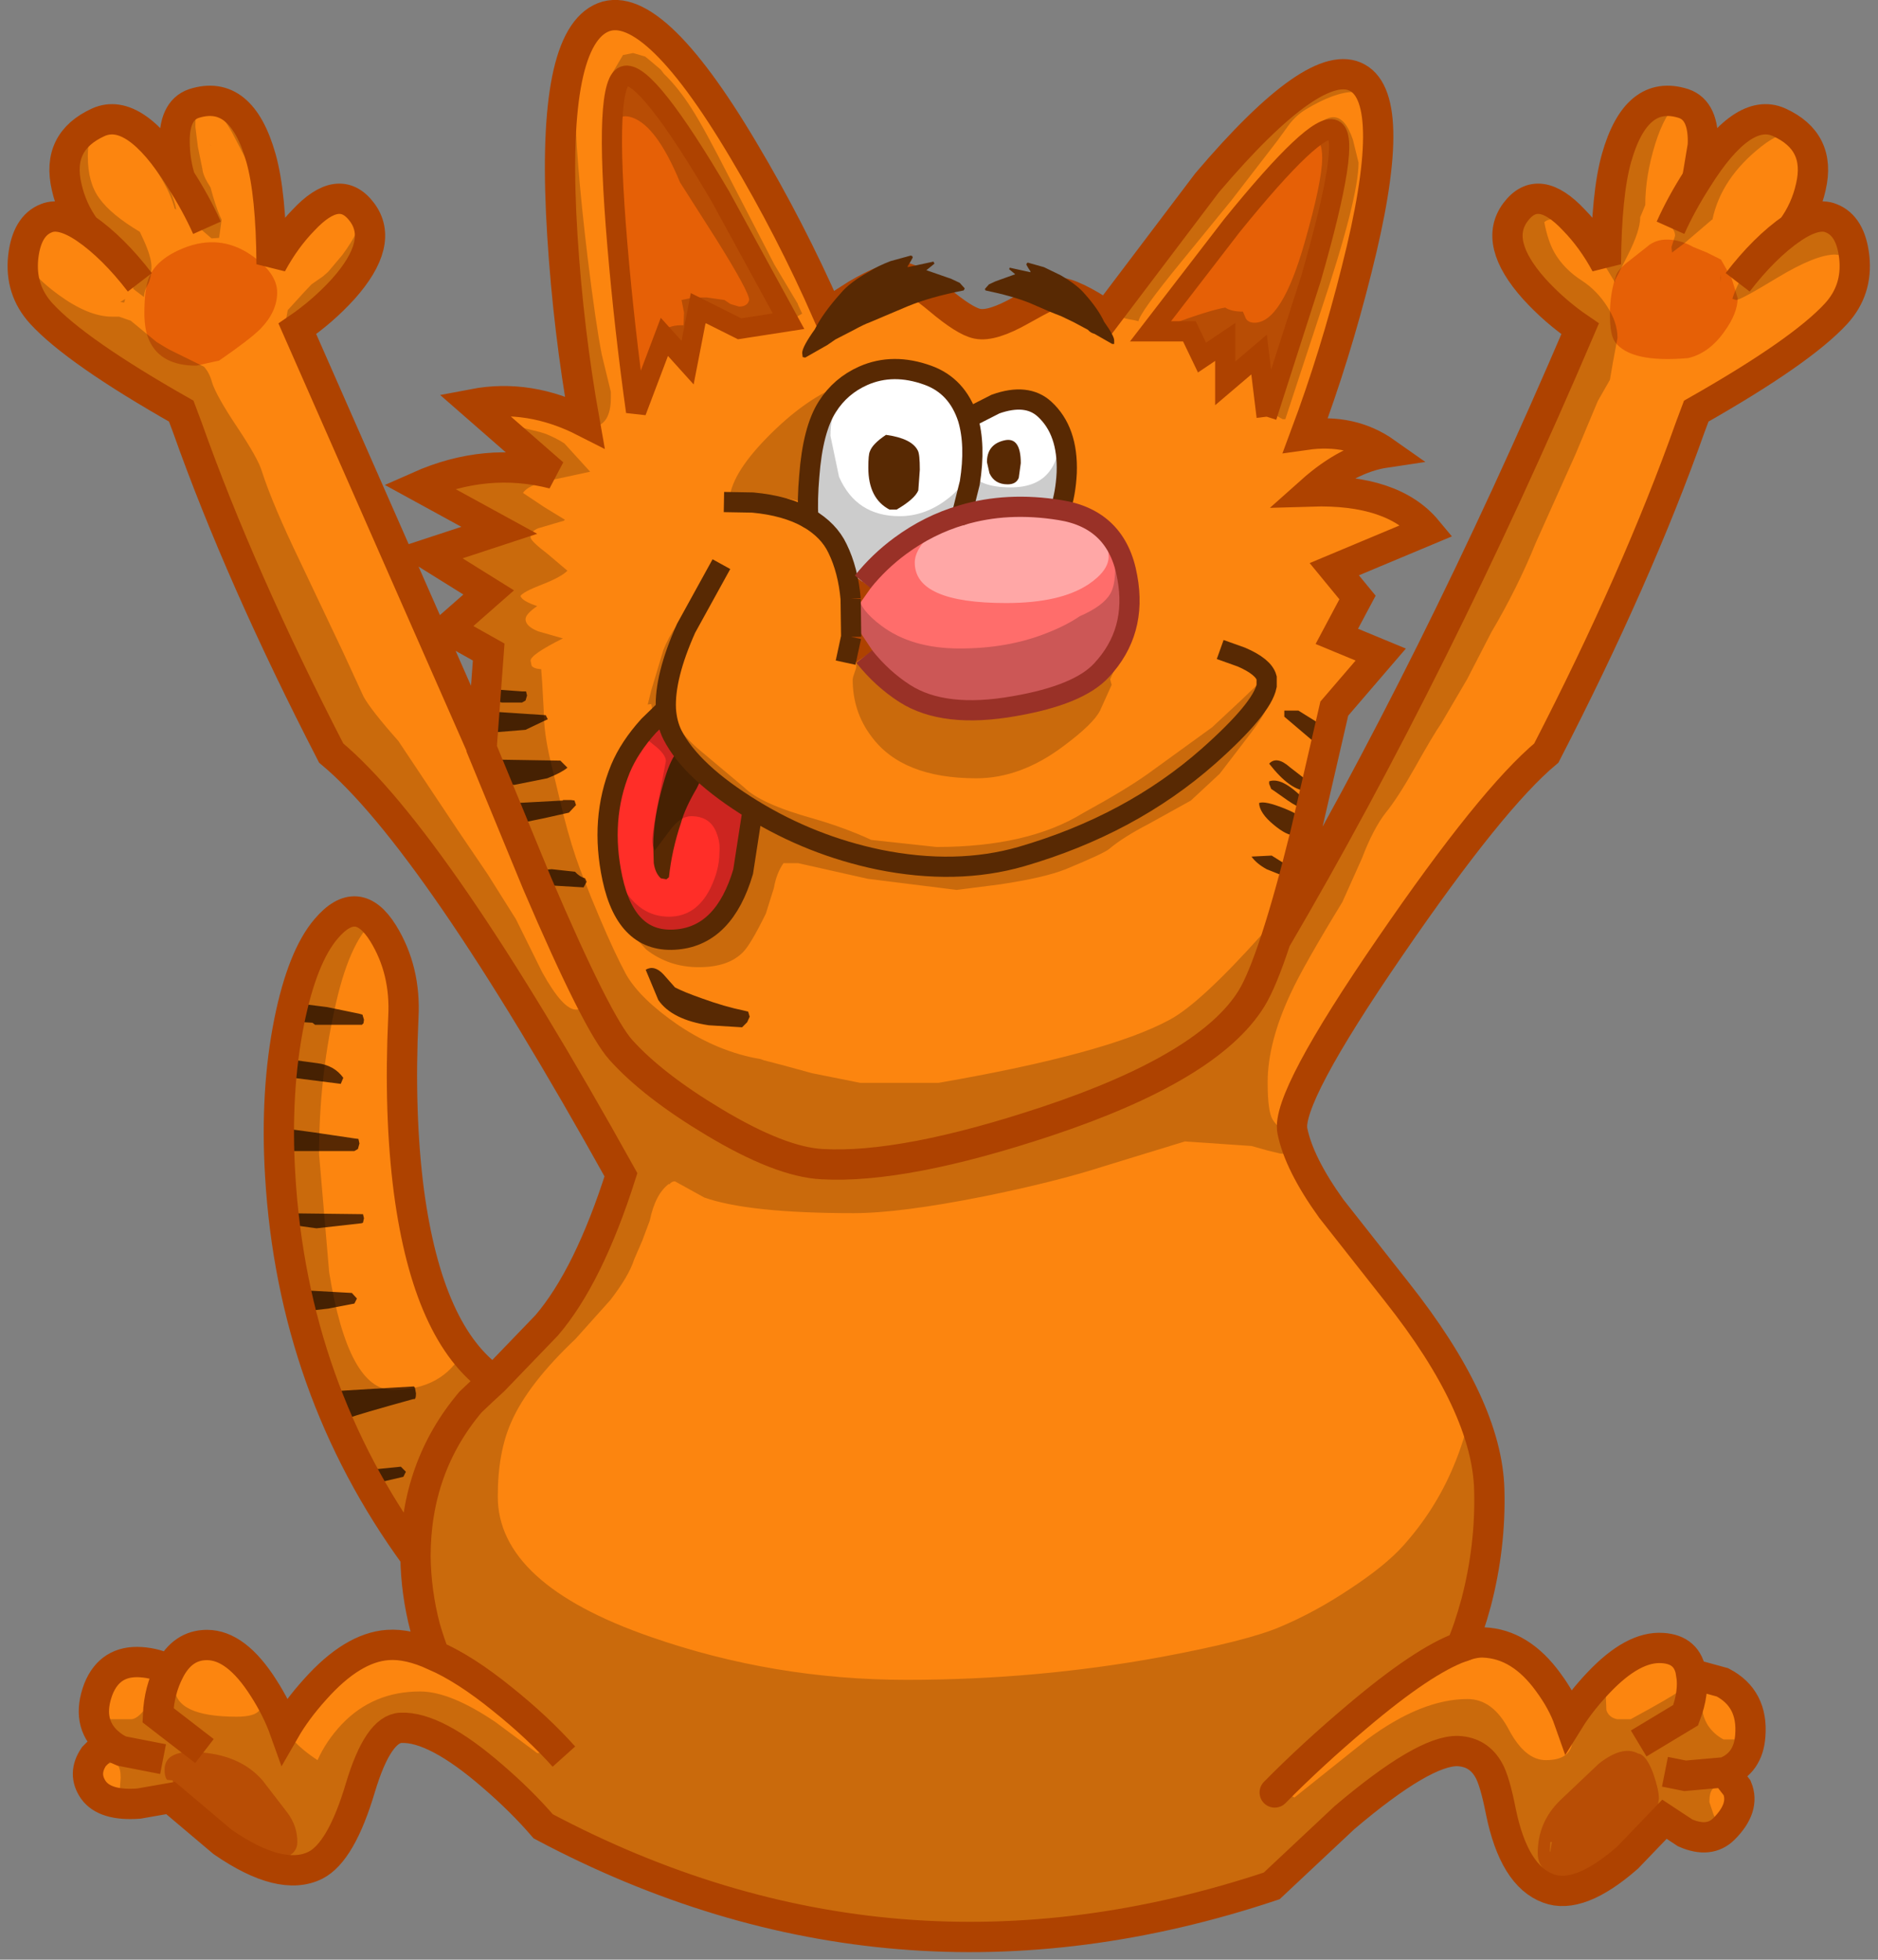 <?xml version="1.0" encoding="utf-8"?>
<svg version="1.1" id="Layer_1"
xmlns="http://www.w3.org/2000/svg"
xmlns:xlink="http://www.w3.org/1999/xlink"
xmlns:author="http://www.sothink.com"
width="186px" height="194px"
xml:space="preserve">
<rect width="100%" height="100%" fill="#808080" stroke="none"/>
<g id="333" transform="matrix(1, 0, 0, 1, 8.7, -4.55)">
<path style="fill:#FC850F;fill-opacity:1" d="M168.8,27.15Q171.2 25.55 172.65 26.15Q174.6 26.9 174.95 30Q175.3 33.25 173.15 35.6Q169.7 39.35 159.3 45.25L158.7 46.85Q153.45 61.65 144.45 79.1Q139.05 83.6 129 98.25Q118.65 113.3 119.3 116.5Q119.95 119.75 123.15 124.2L129.65 132.45Q138.6 143.75 138.8 152.05Q138.95 157.65 137.5 163.2Q136.75 165.95 136 167.6Q137.3 167.1 138.25 167.15Q141.9 167.3 144.65 171.1Q146.05 173 146.7 174.85Q147.85 173 149.6 171.15Q153.05 167.5 155.95 167.7Q158.45 167.85 158.8 170.25L161.9 171.1Q164.95 172.7 164.65 176.4Q164.45 179.1 162.15 180L163.35 181.55Q164.15 183.5 162.05 185.6Q160.6 187.05 158.2 186L156.15 184.65L152.5 188.45Q147.7 192.65 144.65 191.5Q141.25 190.25 139.95 183.9Q139.35 180.85 138.75 179.8Q137.75 178 135.7 177.9Q132.35 177.8 124.45 184.5L117.25 191.25Q79.75 203.75 45.1 185.35Q42.95 182.85 40.1 180.4Q34.4 175.45 31 175.6Q28.75 175.7 27 181.5Q25.1 187.9 22.55 189.2Q19.15 190.9 13.35 186.9L8.2 182.55L5.05 183.1Q1.7 183.35 0.55 181.75Q-0.55 180.15 0.6 178.45L2 177.05Q-0.2 175.05 1.05 171.75Q2.2 168.9 5.25 169.1Q6.8 169.2 8.1 169.9Q9.4 167.4 11.8 167.4Q14.7 167.4 17.4 171.65Q18.75 173.75 19.5 175.85Q20.65 173.85 22.5 171.8Q26.2 167.65 29.7 167.4Q31.75 167.25 34.35 168.45Q33.9 167.35 33.4 165.65Q32.5 162.2 32.45 158.65Q20.3 142 19.05 120.9Q18.55 112.6 19.95 105.65Q21.25 99.25 23.6 96.5Q26.7 92.85 29.25 96.95Q31.5 100.6 31.25 105.25Q30.8 114.8 31.8 122.5Q33.7 136.7 40.2 141.2L45.45 135.75Q49.6 130.9 52.8 120.85Q34.3 87.6 24.1 79.1Q15.1 61.65 9.85 46.85L9.25 45.25Q-1.15 39.35 -4.6 35.6Q-6.75 33.25 -6.4 30Q-6.05 26.9 -4.1 26.15Q-2.65 25.55 -0.25 27.15Q-1.6 25.3 -2.1 23.05Q-3.15 18.55 1.05 16.65Q4.65 15.05 9.15 22.25Q8.65 20.65 8.6 18.95Q8.45 15.5 10.5 14.8Q15.2 13.3 17.15 20.2Q18.15 23.75 18.2 30.7Q19.55 28.2 21.35 26.35Q24.9 22.55 27.15 25.55Q29.4 28.55 25.3 33.15Q23.25 35.4 20.75 37.1L39 78.55L39.7 69.1L35.6 66.8L39.7 63.2L33.6 59.4L40.75 57.05L32.8 52.7Q39.45 49.75 46.1 51.45L38.2 44.55Q43.7 43.5 49.2 46.3Q47.6 37.35 47 27.9Q45.8 8.95 50.75 6.4Q55.7 3.85 64.95 19.45Q69.6 27.25 73.25 35.55L76.15 33.7Q79.3 31.85 80.7 32Q81.85 32.15 84.3 34.2Q86.85 36.35 88.1 36.6Q89.55 36.9 92.45 35.25Q95.55 33.5 96.05 33.5Q97.55 33.55 100.9 35.8L110.85 22.65Q121.65 9.95 125.75 12.25Q129.9 14.55 125.65 31.3Q123.55 39.7 120.6 47.6Q125.15 46.95 128.55 49.35Q124.85 49.9 121.15 53.2Q129.25 52.95 132.65 57.05L123.45 60.9L125.75 63.7L123.7 67.55L128.05 69.35L123.45 74.7L120.6 87.05Q119 93.5 117.65 97.6Q133.45 70.65 147.8 37.1Q145.3 35.4 143.25 33.15Q139.15 28.55 141.4 25.55Q143.65 22.55 147.2 26.35Q149 28.2 150.35 30.7Q150.4 23.75 151.4 20.2Q153.35 13.3 158.05 14.8Q160.1 15.5 159.95 18.95L159.4 22.25Q163.9 15.05 167.5 16.65Q171.7 18.55 170.65 23.05Q170.15 25.3 168.8 27.15M75.6,67.6L76.9 69.55Q78.65 71.75 80.9 73.2Q84.8 75.7 91.8 74.45Q98.15 73.35 100.4 70.9Q103.95 67.1 102.95 61.7Q101.95 55.95 96.3 55.05Q96.85 53.4 96.95 51.35Q97.1 47.2 94.75 45.05Q93 43.45 89.9 44.55L87.15 45.95Q86.1 42.75 83.2 41.7Q79.75 40.45 76.8 41.75Q74.55 42.75 73.25 44.8Q71.8 47.05 71.45 51.7Q71.25 54 71.35 55.85Q73.4 57.05 74.25 58.85Q75.3 61 75.55 63.85L75.6 67.6M121.15,32.1Q125.15 18.2 123.4 17.4Q121.65 16.6 113.3 26.9L105.25 37.35L109.1 37.35L110.35 39.95L112.65 38.4L112.65 42.5L116 39.65L116.75 45.8L121.15 32.1M54.3,45.3L57.1 37.9L59.4 40.45L60.45 35.05L64.55 37.1L69.4 36.35L62.65 24Q55.45 11.75 53.25 12.05Q51.05 12.35 52.45 28.85Q53.15 37.1 54.3 45.3M57.25,74.75L55.55 76.4Q53.65 78.5 52.75 80.65Q50.7 85.65 51.95 91.5Q53.35 98.05 58.4 97.55Q63.05 97.1 64.9 90.85L65.85 84.7Q59.8 81 57.9 77.3Q57.35 76.2 57.25 74.75" />
<path style="fill:#FFFFFF;fill-opacity:1" d="M86.55,55.55Q83.3 56.5 80.45 58.6Q78.35 60.15 76.75 62.15L75.55 63.85Q75.3 61 74.25 58.85Q73.4 57.05 71.35 55.85Q71.25 54 71.45 51.7Q71.8 47.05 73.25 44.8Q74.55 42.75 76.8 41.75Q79.75 40.45 83.2 41.7Q86.1 42.75 87.15 45.95L89.9 44.55Q93 43.45 94.75 45.05Q97.1 47.2 96.95 51.35Q96.85 53.4 96.3 55.05Q91.05 54.2 86.55 55.55" />
<path style="fill:#E66006;fill-opacity:1" d="M116.75,45.8L116 39.65L112.65 42.5L112.65 38.4L110.35 39.95L109.1 37.35L105.25 37.35L113.3 26.9Q121.65 16.6 123.4 17.4Q125.15 18.2 121.15 32.1L116.75 45.8M52.45,28.85Q51.05 12.35 53.25 12.05Q55.45 11.75 62.65 24L69.4 36.35L64.55 37.1L60.45 35.05L59.4 40.45L57.1 37.9L54.3 45.3Q53.15 37.1 52.45 28.85" />
<path style="fill:#FF6D6B;fill-opacity:1" d="M96.3,55.05Q101.95 55.95 102.95 61.7Q103.95 67.1 100.4 70.9Q98.15 73.35 91.8 74.45Q84.8 75.7 80.9 73.2Q78.65 71.75 76.9 69.55L75.6 67.6L75.55 63.85L76.75 62.15Q78.35 60.15 80.45 58.6Q83.3 56.5 86.55 55.55Q91.05 54.2 96.3 55.05" />
<path style="fill:#FF2E28;fill-opacity:1" d="M57.9,77.3Q59.8 81 65.85 84.7L64.9 90.85Q63.05 97.1 58.4 97.55Q53.35 98.05 51.95 91.5Q50.7 85.65 52.75 80.65Q53.65 78.5 55.55 76.4L57.25 74.75Q57.35 76.2 57.9 77.3" />
<path style="fill:#582903;fill-opacity:1" d="M119.9,74.9L122.15 76.3Q123.05 76.95 123.55 78L123.55 78.3Q123.5 78.5 123.1 78.5Q121.95 78.5 121.15 77.75L118.5 75.5L118.5 74.9L119.9 74.9M120.8,82.85Q119.1 82.85 117 80.15Q117.75 79.35 119.05 80.5L121.5 82.4L121.35 82.7L120.8 82.85M117,81.9Q118.4 81.4 120.85 84.1L120.75 84.5L120.3 84.5Q119.85 84.5 118.85 83.8L117.5 82.85L117.2 82.65L117 82.15L117 81.9M120.8,86.3L120.55 86.75L120 87.05Q119.8 87.25 119.5 87.25Q118.7 87.25 117.45 86.2Q116.05 85.05 116 84.05Q116.55 83.8 118.55 84.6Q120.65 85.45 120.8 86.3M119.25,91.6L116.75 90.6Q115.75 90.05 115.25 89.35L117.25 89.25L119.8 90.85Q119.8 91.35 119.25 91.6M39.65,72.75L43.05 73L43.4 73L43.5 73.4L43.35 73.9L43 74.1L41 74.1L39.35 73.65Q39.15 73.9 39.15 73.25Q39.15 72.9 39.4 72.8L39.65 72.75M39.25,79.75Q39.5 79.6 40.5 79.75L46.8 79.85L47.5 80.55Q46.9 81.05 45.5 81.6L42.25 82.25L40.35 82.15L40.25 81.8L40.25 81.5L39.6 81.3L39.3 80.75L39.15 80.05L39.2 79.7L39.25 79.75M38.5,76.05L38.5 74.9L45.35 75.35L45.55 75.75L43.35 76.8L39.65 77.1L39.05 76.85L38.6 76.5L38.5 76.05M59.85,79.25L59.75 79.85L60.65 80L61.1 80.1L61.25 80.65L60.3 82.6Q59.15 84.55 58.75 86Q57.85 88.65 57.55 91.4L57.3 91.6L56.75 91.5Q56.2 91 56.05 90L56 88.25Q56 85.55 57 82.1Q58.2 77.8 59.75 78.6L59.85 79.25M42,85L41.75 84.75Q41.5 84.85 41.5 84.5L41.5 84.1L47.05 83.8L47.05 83.75L47.85 83.75L48.2 83.8L48.35 84.25L47.65 85L45.2 85.55L43 86L41.9 85.9L41.9 85.65L42 85M49.25,91.5L49.4 91.85L49.1 92.4L45.75 92.2L44 91.8L43.75 91.25L43.8 90.75L45.95 90.6L48.25 90.85Q48.7 91.35 49.25 91.5M65,104.6L65.4 104.7L65.55 105.2L65.3 105.75L64.8 106.25L61.5 106.05Q57.85 105.5 56.5 103.55L55.25 100.55Q56.1 100.05 57 101L58.15 102.3Q59 102.75 60.85 103.4Q63.05 104.2 65 104.6M26.85,104.9L27.2 105L27.35 105.5L27.3 105.85L27.15 106L22.5 106L22.25 105.8L19.8 105.65Q19.55 105.9 19.55 105.25L19.75 103.75L23.7 104.25L26.85 104.9M25.3,111.25L25.05 111.85L19.55 111.15Q19.35 111.5 19.35 110.85L19.55 110.15L19.75 109.4L22.7 109.8Q24.4 110 25.3 111.25M20.25,118.3L19.5 118.4L19 118.5L18.8 118.35L18.75 117.95L18.9 117.35L18.9 116.9Q18.9 116.3 19.4 116.25L22.35 116.65L26.4 117.25L26.8 117.3L26.9 117.75L26.75 118.3L26.4 118.5L20.4 118.5L20.25 118.3M18.5,124.75L18.9 124.65L27.15 124.75L27.25 124.75L27.35 125.15L27.25 125.6L27.1 125.65L22.65 126.15L18.6 125.6L18.4 125.2L18.5 124.75M21.25,131.85L21.65 132.3L26.15 132.55L26.65 133.1L26.4 133.6L23.8 134.1L22.05 134.3L21.35 134.15Q20.9 133.95 21.4 133.55L20.65 133.35Q20.5 133.55 20.5 132.95Q20.5 132.55 21.25 131.85M23.9,142.3L32.3 141.8L32.4 141.95L32.5 142.5Q32.5 143.15 32.25 143.05Q26.65 144.6 26.1 144.85L25.25 144.8L24.85 143.9L24.25 143.75Q23.8 143.4 23.8 142.9L23.9 142.3M29.1,151.25L28.5 151.25L28.1 151.2L28 150.75Q28 150.15 28.5 150L31 149.75L31.5 150.25L31.25 150.75L29.1 151.25" />
<path style="fill:#E66006;fill-opacity:1" d="M162.1,37.35Q160.6 39.5 158.5 40Q152.8 40.5 151.25 38.4Q150.75 37.7 150.75 35.7Q150.75 33.6 151.35 31.85Q151.55 31.2 152.75 30.3L154.4 29Q155.4 28.1 156.95 28.3Q158.05 28.45 159 29L160.35 29.55L161.75 30.25L162.8 32.1L163.4 34.05Q163.4 35.55 162.1 37.35M17.1,37.1Q16.05 38.15 13 40.25L11.85 40.5L10.75 40.75Q7.25 40.75 6.1 38.3Q5.6 37.25 5.6 35.55Q5.6 33.05 6.1 31.9Q6.9 30.15 9.5 29.1Q13.05 27.7 16.1 29.75Q18.75 31.55 18.75 33.5Q18.75 35.4 17.1 37.1M19.8,184.05Q20.75 185.35 20.75 186.9Q20.75 188.05 19.4 188.5Q16.35 188.9 12.25 185.55Q8.65 182.5 8.4 180.8L7.85 180.75Q7.6 180.45 7.6 179.75Q7.6 177.65 11.4 178.05Q15.2 178.4 17.3 180.8L19.8 184.05M155.05,180.15Q155.6 181.75 155.6 182.6L155.25 185Q154.6 185.1 154.55 185.35L154.35 185.75Q153.5 186.4 153.05 185.9Q152.9 186.9 151 188.55Q148.9 190.4 147.15 190.4Q143.6 190.4 143.6 188Q143.6 184.95 145.8 182.8L149.65 179.15Q152 177.3 153.55 178.15Q154.35 178.25 155.05 180.15M144.8,187.85L144.85 187.85L145 186.9L144.85 186.9L144.8 187.85" />
<path style="fill:#000000;fill-opacity:0.2" d="M170.85,21L170.65 23.05Q170.15 25.3 168.8 27.15Q171.2 25.55 172.65 26.15Q174.45 26.85 174.9 29.5L173.55 29.8L173.05 29.75Q171.15 29.75 167.4 32Q163.7 34.25 163.25 34.25L162.9 34.15L162.9 34.05Q163.85 31.05 167.6 27.2Q170.85 23.9 170.85 21.2L170.85 21M165.75,19.05Q161.75 22.2 160.9 26.3L160.85 26.3L158.1 28.65L156.9 29.55L156.85 29L157.2 27.9Q157.25 27.4 156.45 26.5Q157.95 24.45 159.85 17.05L159.95 18.95L159.4 22.25Q163.9 15.05 167.5 16.65Q168.55 17.1 169.25 17.75Q167.85 17.4 165.75 19.05M174.65,33.25Q174.15 34.5 173.15 35.6Q170.7 38.25 164.7 42.05L165.2 41.6L168.85 38.1L173.25 34.6L174.65 33.25M163.3,176.75L164.6 175.8L164.7 175.75L164.65 176.4Q164.45 179.1 162.15 180L163.35 181.55Q163.7 182.4 163.5 183.3Q163.45 182.35 162.05 181.65Q160.6 180.95 160.6 182.95L161 184.15Q161.45 185.3 162.2 185.5L162.05 185.6Q160.6 187.05 158.2 186L156.15 184.65L152.5 188.45Q147.7 192.65 144.65 191.5Q141.25 190.25 139.95 183.9Q139.35 180.85 138.75 179.8Q137.75 178 135.7 177.9Q132.35 177.8 124.45 184.5L117.25 191.25Q79.75 203.75 45.1 185.35Q42.95 182.85 40.1 180.4Q34.4 175.45 31 175.6Q28.75 175.7 27 181.5Q25.1 187.9 22.55 189.2Q19.15 190.9 13.35 186.9L8.2 182.55L5.05 183.1Q1.7 183.35 0.55 181.75Q-0.55 180.15 0.6 178.45L2 177.05Q0.1 175.35 0.8 172.65L1.15 173.45L2 174.75L4.3 174.75Q5.15 174.7 6.25 172.85Q7.25 171.1 7.25 170.2L7.1 169.5L8.1 169.9Q9.4 167.4 11.8 167.4L12.45 167.45Q11.8 167.65 11.05 168.1Q8.6 169.5 8.6 171.55Q8.6 174.5 14.75 174.5Q16.55 174.5 17 173.85L17.25 172.4L17.1 171.15L17.4 171.65Q18.75 173.75 19.5 175.85Q20.65 173.85 22.5 171.8Q26.2 167.65 29.7 167.4Q31.75 167.25 34.35 168.45Q33.9 167.35 33.4 165.65Q32.5 162.2 32.45 158.65Q20.3 142 19.05 120.9Q18.55 112.6 19.95 105.65Q21.25 99.25 23.6 96.5Q26.15 93.5 28.3 95.75Q25.85 97.8 24.4 104.65Q22.9 111.55 22.9 118.8L23.9 130.5Q25.8 142.15 30.2 142.15Q35.15 142.15 37.2 138.3Q38.55 140.05 40.2 141.2L45.45 135.75Q49.6 130.9 52.8 120.85Q34.3 87.6 24.1 79.1Q15.1 61.65 9.85 46.85L9.25 45.25Q-1.15 39.35 -4.6 35.6Q-6.75 33.25 -6.4 30L-6.3 29.3L-6 30.4Q-5.6 31.75 -2.95 33.7Q0.05 35.9 2.4 35.9L3.1 35.9L4.25 36.3L6.8 38.4L7.7 38.95L8.15 39.2L11.5 40.85Q12.05 41.45 12.3 42.4Q12.7 43.7 14.8 46.85Q16.9 50 17.25 51.25Q18.3 54.5 21 60.1L25.25 69.05L27.3 73.5Q28 74.8 30.75 77.9L36.65 86.75L39.6 91.1L42.4 95.55L45 100.8Q47.05 104.5 48.35 104.5Q49 104.5 49.25 103.9Q47.8 102.05 46.9 99.2L45.55 94.85Q44 91.05 41.3 85.85Q40.4 84.1 38.7 77.9L39 78.55L39.7 69.1L35.6 66.8L39.7 63.2L33.6 59.4L40.75 57.05L32.8 52.7Q39.45 49.75 46.1 51.45L38.2 44.55L40.3 44.3L40.05 44.95L40.1 45.35L40.4 45.5L40.35 45.5L41 46.4L44.7 47.3L45.35 47.5Q46.45 47.95 47.2 48.45L49.75 51.25L45.8 52.1Q43.6 52.55 43.1 53.35L45.2 54.75L47.25 56L47.15 56.1L44.6 56.85Q43.85 57.15 43.85 57.75Q43.85 58.1 45.55 59.4L47.5 61.05Q46.85 61.7 44.9 62.45Q43.1 63.15 42.85 63.55Q43 64.05 44.5 64.55Q43.35 65.35 43.35 65.85Q43.35 66.55 44.6 67.05L47.05 67.75Q43.85 69.35 43.85 69.95L43.95 70.45Q44.15 70.75 44.9 70.8L45 72.15L45.15 74.85Q45.15 77.1 45.85 80L47.1 85.2Q47.9 88.35 48.75 90.6L49.85 93.4L50.75 95.55Q52.15 98.85 53.3 101Q54.7 103.45 58.5 106.05Q62.45 108.7 66.65 109.4L66.9 109.5L69 110.05L71.75 110.8L76.5 111.75L84.25 111.75Q101 108.85 107.15 105.5Q110.15 103.9 116.25 97.1Q117.8 95.4 118.75 92.55Q119.6 89.35 120.15 87.9L120.65 86.95L120.6 87.05Q119 93.5 117.65 97.6Q133.45 70.65 147.8 37.1Q145.3 35.4 143.25 33.15Q139.15 28.55 141.4 25.55Q143.65 22.55 147.2 26.35Q149 28.2 150.35 30.7Q150.4 23.75 151.4 20.2Q153.25 13.7 157.55 14.65Q156.2 15.75 155.25 18.75Q154.25 21.95 154.25 24.85L153.75 26.05Q153.75 27.4 152.5 29.85L151.25 32.3L151.25 32.5L149.4 29.45Q147.35 26.25 145.15 26.25Q144.55 26.25 144.25 26.55Q144.6 28.4 145.25 29.55Q146.2 31.2 148 32.35Q149.45 33.3 150.45 34.85Q151.5 36.45 151.5 38L151.05 40.4L150.75 42.15L149.55 44.25L147.35 49.5L143.4 58.3Q141.6 62.75 139 67.15L136.6 71.8L134.05 76.15Q133.25 77.3 131.4 80.6Q129.7 83.6 128.55 85Q127.3 86.6 126.2 89.5L124.25 93.85Q120.4 100.15 119.15 102.85Q116.85 107.75 116.85 111.7Q116.85 114.6 117.35 115.4Q117.95 116.35 119.45 117.1L120.05 118.9L118.1 118.75L116.85 118.45L115.25 118L108.65 117.55L100.65 120Q95.85 121.55 88.7 123Q80.4 124.65 75.85 124.65Q65.45 124.65 61.05 123.1L58.15 121.5Q57.8 121.5 57.6 121.8L57.55 121.75Q56.2 122.75 55.65 125.4L54.9 127.4L54.1 129.25Q53.6 130.85 51.75 133.25L48.3 137.1Q43.6 141.55 41.95 145.3Q40.6 148.3 40.6 152.7Q40.6 161.35 55.75 166.6Q67.95 170.85 81.1 170.85Q93.95 170.85 106.25 168.6Q114.85 167 118.1 165.6Q121.55 164.15 125 161.85Q128.5 159.55 130.25 157.6Q133.4 154.1 135.2 149.85Q136.4 147.05 136.95 144.2Q138.7 148.4 138.8 152.05Q138.95 157.65 137.5 163.2Q136.75 165.95 136 167.6L137.45 167.2Q135.65 168 132.4 169.8Q131.1 170.55 129.9 171.8L128.05 173.6L122.3 178.05Q118.9 180.9 118.9 181.65Q118.9 182.05 119.05 182.25L119.5 182.5L126.7 176.75Q132.1 172.75 136.65 172.75Q139.15 172.75 140.75 175.8Q142.35 178.8 144.4 178.8Q147.05 178.8 147.05 176.65L146.8 174.7Q147.9 172.9 149.6 171.15Q153.05 167.5 155.95 167.7L156.85 167.85Q152.9 168.4 151.4 169.85Q150.35 170.85 150.35 172.65L150.4 173.85Q150.65 174.6 151.5 174.75L152.8 174.75Q156.85 172.55 157.55 172Q158.55 171.25 158.8 170.25L161.6 171.05Q161.05 171.25 160.6 171.8Q159.9 172.7 159.9 173.55Q159.9 174.45 160.45 175.35Q161.05 176.25 162 176.75L163.3 176.75M125.4,13.65Q123.5 13.65 120.6 15.4Q119.7 15.95 119 16.85L117.8 18.5L113.25 24.4L108.35 30.4Q104.25 35.4 104.05 36.35L103.65 36.25Q101.8 35.95 101.2 35.4L110.85 22.65Q121.65 9.95 125.75 12.25Q127.4 13.15 127.75 16.3L127.6 15.75Q127.05 13.65 125.4 13.65M121.55,18.3Q120.6 18.05 118.5 20.65L116.15 23.15L115.1 24.25L117.55 21.15L119.85 18.6Q122.2 16.15 123.35 16.15Q124.55 16.15 125.3 18.4L125.85 20.65Q125.85 24.2 122.1 35.4L118.6 46.05L118.35 46.05Q116.5 45.15 115.85 42.9Q115.3 41.05 114.3 41.05Q113.75 41.05 113.3 41.5L112.55 42.25L112.5 42.05L112.65 40.35Q112.65 39.25 111.75 39.25Q111.45 39.25 111.15 39.5L110.55 39.75Q110.2 39.75 109.8 38.9L109 37.75Q108.25 37.3 107.85 37.35L105.9 37L105.2 36.65Q108.25 33.35 113.3 26.5L113.95 25.75L109.45 31.65Q106.4 35.6 106.4 35.9L107.05 36.75Q111.1 35.25 112.65 35Q113.25 35.4 114.4 35.4L114.7 36.1Q114.95 36.5 115.55 36.5Q118.25 36.5 120.5 28.6Q122.25 22.5 122.25 20.2Q122.25 18.5 121.55 18.3M125.15,33.25Q127.35 23.2 127.75 19.5Q127.5 24.05 125.65 31.3L125.15 33.25M161.7,31.75L161.75 32.05L161.75 32.5L161.7 31.75M87.65,45.4L88.75 44.95Q89.8 44.5 91.85 44.5Q95.3 44.5 96.65 47.4Q97.4 49 97.4 51.05L97.4 52.55L97.15 53.45Q96.85 54.05 96.85 54.4L98.65 55.95Q96.2 54.85 91.85 54.85L91.85 55Q86.35 54.65 81.05 58.25Q78.4 60.05 77.3 61.55L77.25 62L76.85 62.15Q76.4 62.9 76.4 63.6Q76.4 64.85 78.6 66.5Q81.6 68.75 86.35 68.75Q91.1 68.75 94.9 67.25Q96.85 66.5 98.25 65.55Q100.55 64.55 101.25 63.35Q101.75 62.55 101.75 60.8Q101.75 59.3 101.25 58.25Q103.5 61.1 103.5 64.95L103.05 67.45L103 67.4Q102.2 67.75 102 69L101.85 70.45L101.25 71.8L101.4 72.35L100.25 74.9Q99.6 76.2 96.65 78.4Q92.4 81.6 88 81.6Q80.65 81.6 77.6 77.45Q75.75 75 75.75 71.8L75.8 71.55L76.1 70.65L76.1 70.3L76.1 70.2L76.1 69.6L76.15 68.9L76.4 65.45L76.2 61.75L74.5 58.4L72.85 56.45Q71.75 55.4 71.75 54.8L71.75 54.65Q69.4 53.6 65.75 53.6L63.6 53.75L63.6 53.55Q64.1 50.85 68.15 47Q72.2 43.15 76.15 42.15L75.75 42.45Q73.55 44.35 73.55 47.7L74.4 51.75Q76.1 55.65 80.4 55.65Q82.85 55.65 85 54.05Q86.65 52.85 87.3 51.2Q88.2 52.8 91.4 52.8Q94.05 52.8 95.25 51.2Q96.1 50.1 96.1 48.55Q96.1 47.1 94.7 45.75Q92.75 43.9 89.55 44.9L88.45 45.75Q87.7 46.5 87.5 47L87.5 47.15Q87.25 45.65 86.55 44.5L87.65 45.4M116.95,71.85Q116.3 71.9 116.3 72.4Q116.3 74 116.6 74.85Q116.55 75.4 114.25 78.35L112.1 81.15L109.25 83.8L105.1 86.1Q102.5 87.45 101.15 88.6Q100.6 89.05 96.85 90.6Q94.7 91.45 90.35 92.1L86.05 92.65L77.25 91.55L70.35 90L68.9 90Q68.2 91 67.95 92.45L67.15 95Q65.65 98.05 64.9 98.8Q63.45 100.3 60.5 100.3Q57.55 100.3 55.3 98.55L54.15 97.3L54.3 97.2L54.5 96.85L52.6 92.5Q51.55 90 51.55 88.3L51.55 87.95Q51.7 90.1 52.9 92.25Q54.65 95.3 57.55 95.3Q60.25 95.3 61.65 92.5Q62.55 90.65 62.55 89Q62.65 88 62.3 87.1Q61.7 85.35 59.75 85.35Q58.7 85.35 57.65 86.75L56.15 88.75Q55.9 88.3 55.9 87.7Q55.9 86.9 56.6 83.35L57.25 79.9Q57.25 79.2 56 78.25L54.9 77.35L55.4 76.1Q55.4 75.75 55.65 75.35L55.9 74.8L55.8 74.25L55.45 74.3L55.8 72.9L57 68.9Q57.9 66.6 60.65 63.4L61.05 62.95L59.65 66.55Q57.75 71.9 57.75 74.4Q57.75 76.3 60.35 78.6L65 82.5Q66.65 84.15 71.9 85.6Q75 86.5 77.6 87.7L84.05 88.4Q93.1 88.4 98.55 85.05Q102.75 82.75 105 81.15L111.35 76.55L114.3 73.8Q116.4 71.75 116.6 71.75L116.95 71.85M126.9,68.85L127 68.9L127 68.95L126.9 68.85M125.4,72.15L125.05 72.85L124.3 73.75Q124.65 72.9 125.4 72.15M54,9.8L55.2 10.15L55.75 10.6L56.75 11.45L57.05 11.85Q58.5 13.25 59.8 15.3Q61 17.15 63.6 22.25L68 30.75L70.3 34.6L70.35 34.75L70.75 35.6L70.05 36L67.75 36.75L65.4 37.35Q64.6 37.35 63.5 36.8L61.95 36.25Q61.1 36.25 60.2 38L59.15 40Q58.65 39.15 57.8 39L57.05 39Q56.2 39.65 55.4 41.15L55.9 39.2Q56.4 36.65 59 36.75L59.05 35.5L58.8 34.25L60 34L61.3 34L63.05 34.25L63.65 34.65L64.5 34.9Q65.15 34.9 65.4 34.5L65.5 34.25Q65.5 33.45 62.25 28.25L58.65 22.6Q56.35 17.05 53.95 16.2Q52.3 15.6 51.8 17.6L51.8 16.1Q51.55 15.3 51.55 14Q51.55 12.55 51.7 12.2L53 10L54 9.8M54.3,6.85L52.85 6.9Q50.85 6.5 49.4 7.75L49 8.1Q49.75 6.9 50.75 6.4Q54 4.75 59.05 10.8L54.4 7.45L54.3 6.85M48.45,11.6L48.25 14.2Q48.25 19.65 49.5 30.05Q50.3 36.6 50.9 39.65L51.8 43.35L51.8 43.95Q51.8 45.25 51.35 46Q50.9 46.7 50.05 46.85L49.5 47L49.5 46.9Q49.5 46.05 49.1 45.7Q47.6 37.05 47 27.9Q46.2 15.65 48.05 10.25Q48.1 10.7 48.6 10.85L48.45 11.6M51.8,30.1L51.8 23.45L52.15 26.15L52.85 31.4L53.4 37.15L53.5 40Q53.65 41.55 54.5 42.85L54.6 42.8L54 43.9L53.75 42.6L53.5 41.2L53.45 41L53.4 40.85L52.65 37.6L52.25 33.85L51.8 30.1M72.55,34.55L72.5 33.95L72.75 34.45L72.55 34.55M71.6,33L69.1 27.25L65.2 19.8Q69.1 26.45 72.3 33.5L71.6 33M9.05,21.8Q8.65 20.4 8.6 18.95Q8.45 15.5 10.5 14.8L11.3 14.6L10.85 15.15Q10.65 15.5 10.65 17.1L10.9 19.1L11.35 21.3Q11.4 21.95 12.15 23.1L12.4 24Q12.85 25.5 13.25 26.3L13 28.1L12.25 28.15L10.1 26.3L10.1 25.75L9.8 23.4L9.05 21.8M1.5,16.5Q0 17.2 0 20.05Q0 22.65 1.15 24.2Q2.3 25.8 5.15 27.5L5.5 28.25Q6.3 30 6.3 30.95Q6.3 32.1 5.9 32.8Q5.6 33.3 5.55 33.95L4.5 33.15L4.5 33.05Q4.5 31.55 3.35 30.15Q2.45 29.05 -0.25 26.9Q-0.45 26.75 -0.6 26.65Q-1.65 25 -2.1 23.05Q-3.15 18.55 1.05 16.65L1.5 16.5M3.4,17.6Q5.15 18 7.05 21.25Q8.5 23.8 8.75 25.3L8.6 25.2Q8.2 23.65 7 21.75Q5.45 19.3 3.3 17.6L3.4 17.6M12.55,15.45Q13.1 14.95 14.15 15.65Q16.25 17.15 16.25 21.4L16.25 21.45L14.25 17.6Q13.3 15.95 12.55 15.45M12.15,19L12.1 18.8L12.15 18.95L12.15 19M17.5,21.7Q18.15 24.95 18.2 30.3L17.5 30.6L17.5 30.5L17.15 27.65L16.75 26.25L16.75 26.05L16.75 25L17.45 23.85L17.5 21.7M18.6,30Q19.5 28.5 20.55 27.25L18.9 29.75L18.6 30M19.5,36.9L19.8 35.25L21.35 33.55L22.15 32.7L23.3 31.9L23.75 31.5L23.85 31.4L25.2 29.8Q27.05 27.3 27.05 25.9L27 25.4L27.15 25.55Q29.4 28.55 25.3 33.15Q23.25 35.4 20.75 37.1L21.5 38.8L20.75 38.2L19.45 37.1L19.5 36.9M3.6,34.5L3.55 34.5L3.3 34.45L3.2 34.45L3.7 34.15L3.6 34.5M25.7,26.05L25.05 25.4L24.6 25.4L24.75 25.25Q25.25 25.3 25.75 25.8L25.7 26.05M53.85,79.25L54.15 78.6L54.9 79.05Q54.3 78.95 53.8 79.4L53.85 79.25M35.45,169.45Q32.6 168.4 29.4 168.05Q26.85 168.85 24.3 171.2Q21.9 173.5 21.6 175.05L20.3 175L20.3 176.75Q21.15 177.75 22.75 178.8Q23.6 176.9 25.15 175.25Q28.25 172 32.9 172Q35.9 172 40.4 175.05L44.5 178.1Q45.15 178.1 45.4 177.55Q44.35 175.15 41.5 173.6L38.9 172.15Q38.9 170.75 35.45 169.45M1,181.2Q1.4 182.1 2.4 182.1L3.15 181.9L3.25 180.55Q3.25 178.7 2.05 179.15Q0.85 179.6 0.85 180.45L1 181.2M-3.8,26.05L-4.95 28.15L-5.3 27.05Q-4.85 26.45 -4.1 26.15L-3.8 26.05M-5.5,26.5L-5.35 26.05L-5.45 26.65L-5.5 26.5" />
<path style="fill:#FFFFFF;fill-opacity:0.4" d="M95,55Q98.2 55.5 99.85 57.05Q101.1 58.2 101.1 59.65Q101.1 61.05 99.1 62.4Q96.3 64.25 90.95 64.25Q81.9 64.25 81.9 60.25Q81.9 58.75 84.05 56.95Q86.9 54.55 91.35 55.1L91.35 55L95 55" />
<path style="fill:none;stroke-width:2;stroke-linecap:round;stroke-linejoin:miter;stroke-miterlimit:3;stroke:#582903;stroke-opacity:1" d="M71.35,55.85Q71.25 54 71.45 51.7Q71.8 47.05 73.25 44.8Q74.55 42.75 76.8 41.75Q79.75 40.45 83.2 41.7Q86.1 42.75 87.15 45.95M86.55,55.55L87.35 52.35Q87.95 48.6 87.15 45.95" />
<path style="fill:none;stroke-width:2;stroke-linecap:butt;stroke-linejoin:miter;stroke-miterlimit:3;stroke:#582903;stroke-opacity:1" d="M87.15,45.95L89.9 44.55Q93 43.45 94.75 45.05Q97.1 47.2 96.95 51.35Q96.85 53.4 96.3 55.05" />
<path style="fill:#582903;fill-opacity:1" d="M82.25,53.1Q81.9 53.95 80.1 55L79.4 55Q77.3 53.9 77.3 50.85Q77.3 49.55 77.45 49.25Q77.7 48.5 79.05 47.6Q81.6 47.95 82.2 49.15Q82.4 49.5 82.4 51.05L82.25 53.1M92.2,51.85Q91.95 52.5 91.1 52.5Q89.8 52.5 89.3 51.4L89.05 50.3Q89.05 48.55 90.75 48.15Q92.4 47.75 92.4 50.4L92.2 51.85" />
<path style="fill:none;stroke-width:2;stroke-linecap:butt;stroke-linejoin:miter;stroke-miterlimit:3;stroke:#AE4200;stroke-opacity:1" d="M116.75,45.8L116 39.65L112.65 42.5L112.65 38.4L110.35 39.95L109.1 37.35L105.25 37.35L113.3 26.9Q121.65 16.6 123.4 17.4Q125.15 18.2 121.15 32.1L116.75 45.8M76.9,69.55L75.6 67.6M52.45,28.85Q51.05 12.35 53.25 12.05Q55.45 11.75 62.65 24L69.4 36.35L64.55 37.1L60.45 35.05L59.4 40.45L57.1 37.9L54.3 45.3Q53.15 37.1 52.45 28.85M75.55,63.85L76.75 62.15" />
<path style="fill:none;stroke-width:3;stroke-linecap:butt;stroke-linejoin:miter;stroke-miterlimit:3;stroke:#AE4200;stroke-opacity:1" d="M156.2,179.95L158.2 180.35L162.15 180Q164.45 179.1 164.65 176.4Q164.95 172.7 161.9 171.1L158.8 170.25Q159.1 172.1 158.25 174.35L153.6 177.15M7.45,178.7L3.35 177.9Q2.7 177.65 2 177.05L0.6 178.45Q-0.55 180.15 0.55 181.75Q1.7 183.35 5.05 183.1L8.2 182.55L13.35 186.9Q19.15 190.9 22.55 189.2Q25.1 187.9 27 181.5Q28.75 175.7 31 175.6Q34.4 175.45 40.1 180.4Q42.95 182.85 45.1 185.35Q79.75 203.75 117.25 191.25L124.45 184.5Q132.35 177.8 135.7 177.9Q137.75 178 138.75 179.8Q139.35 180.85 139.95 183.9Q141.25 190.25 144.65 191.5Q147.7 192.65 152.5 188.45L156.15 184.65L158.2 186Q160.6 187.05 162.05 185.6Q164.15 183.5 163.35 181.55L162.15 180M159.4,22.25L159.95 18.95Q160.1 15.5 158.05 14.8Q153.35 13.3 151.4 20.2Q150.4 23.75 150.35 30.7Q149 28.2 147.2 26.35Q143.65 22.55 141.4 25.55Q139.15 28.55 143.25 33.15Q145.3 35.4 147.8 37.1Q133.45 70.65 117.65 97.6Q116.3 101.7 115.25 103.4Q111.05 110.2 95 115.55Q80.85 120.25 72.75 119.8Q68.6 119.6 61.95 115.6Q55.95 112 52.8 108.5Q50.45 105.9 44.5 92L39 78.65L39 78.55L20.75 37.1Q23.25 35.4 25.3 33.15Q29.4 28.55 27.15 25.55Q24.9 22.55 21.35 26.35Q19.55 28.2 18.2 30.7Q18.15 23.75 17.15 20.2Q15.2 13.3 10.5 14.8Q8.45 15.5 8.6 18.95Q8.65 20.65 9.15 22.25Q10.75 24.75 11.8 27.1M117.65,97.6Q119 93.5 120.6 87.05L123.45 74.7L128.05 69.35L123.7 67.55L125.75 63.7L123.45 60.9L132.65 57.05Q129.25 52.95 121.15 53.2Q124.85 49.9 128.55 49.35Q125.15 46.95 120.6 47.6Q123.55 39.7 125.65 31.3Q129.9 14.55 125.75 12.25Q121.65 9.95 110.85 22.65L100.9 35.8Q97.55 33.55 96.05 33.5Q95.55 33.5 92.45 35.25Q89.55 36.9 88.1 36.6Q86.85 36.35 84.3 34.2Q81.85 32.15 80.7 32Q79.3 31.85 76.15 33.7L73.25 35.55Q69.6 27.25 64.95 19.45Q55.7 3.85 50.75 6.4Q45.8 8.95 47 27.9Q47.6 37.35 49.2 46.3Q43.7 43.5 38.2 44.55L46.1 51.45Q39.45 49.75 32.8 52.7L40.75 57.05L33.6 59.4L39.7 63.2L35.6 66.8L39.7 69.1L39 78.55M9.15,22.25Q4.65 15.05 1.05 16.65Q-3.15 18.55 -2.1 23.05Q-1.6 25.3 -0.25 27.15Q2.5 29.05 5.15 32.5M-0.25,27.15Q-2.65 25.55 -4.1 26.15Q-6.05 26.9 -6.4 30Q-6.75 33.25 -4.6 35.6Q-1.15 39.35 9.25 45.25L9.85 46.85Q15.1 61.65 24.1 79.1Q34.3 87.6 52.8 120.85Q49.6 130.9 45.45 135.75L40.2 141.2Q39.1 142.2 37.9 143.35Q32.45 149.8 32.45 158.65Q32.5 162.2 33.4 165.65Q33.9 167.35 34.35 168.45Q37.35 169.75 41.05 172.75Q44.55 175.55 47.15 178.45M40.2,141.2Q33.7 136.7 31.8 122.5Q30.8 114.8 31.25 105.25Q31.5 100.6 29.25 96.95Q26.7 92.85 23.6 96.5Q21.25 99.25 19.95 105.65Q18.55 112.6 19.05 120.9Q20.3 142 32.45 158.65M34.35,168.45Q31.75 167.25 29.7 167.4Q26.2 167.65 22.5 171.8Q20.65 173.85 19.5 175.85Q18.75 173.75 17.4 171.65Q14.7 167.4 11.8 167.4Q9.4 167.4 8.1 169.9Q7.05 171.9 6.95 174.35L11.55 177.9M8.1,169.9Q6.8 169.2 5.25 169.1Q2.2 168.9 1.05 171.75Q-0.2 175.05 2 177.05M158.8,170.25Q158.45 167.85 155.95 167.7Q153.05 167.5 149.6 171.15Q147.85 173 146.7 174.85Q146.05 173 144.65 171.1Q141.9 167.3 138.25 167.15Q137.3 167.1 136 167.6" />
<path style="fill:none;stroke-width:2;stroke-linecap:butt;stroke-linejoin:miter;stroke-miterlimit:3;stroke:#582903;stroke-opacity:1" d="M62.75,60.4L59.25 66.75Q57.1 71.55 57.25 74.75Q57.35 76.2 57.9 77.3Q59.8 81 65.85 84.7Q71.65 88.25 78.35 89.65Q86 91.2 92.45 89.35Q103.3 86.2 111 79.4Q116.3 74.7 116.75 72.45L116.75 71.65Q116.45 70.55 114.25 69.6L112.15 68.85M75.6,67.6L75.05 70.15M63,54.25L65.85 54.3Q69.15 54.6 71.35 55.85Q73.4 57.05 74.25 58.85Q75.3 61 75.55 63.85M75.6,67.6L75.55 63.85M57.25,74.75L55.55 76.4Q53.65 78.5 52.75 80.65Q50.7 85.65 51.95 91.5Q53.35 98.05 58.4 97.55Q63.05 97.1 64.9 90.85L65.85 84.7" />
<path style="fill:none;stroke-width:2;stroke-linecap:butt;stroke-linejoin:miter;stroke-miterlimit:3;stroke:#993127;stroke-opacity:1" d="M76.75,62.15Q78.35 60.15 80.45 58.6Q83.3 56.5 86.55 55.55Q91.05 54.2 96.3 55.05Q101.95 55.95 102.95 61.7Q103.95 67.1 100.4 70.9Q98.15 73.35 91.8 74.45Q84.8 75.7 80.9 73.2Q78.65 71.75 76.9 69.55" />
<path style="fill:none;stroke-width:3;stroke-linecap:round;stroke-linejoin:miter;stroke-miterlimit:3;stroke:#AE4200;stroke-opacity:1" d="M117.55,182Q121.25 178.25 125.7 174.5Q132.25 168.95 136 167.6Q136.75 165.95 137.5 163.2Q138.95 157.65 138.8 152.05Q138.6 143.75 129.65 132.45L123.15 124.2Q119.95 119.75 119.3 116.5Q118.65 113.3 129 98.25Q139.05 83.6 144.45 79.1Q153.45 61.65 158.7 46.85L159.3 45.25Q169.7 39.35 173.15 35.6Q175.3 33.25 174.95 30Q174.6 26.9 172.65 26.15Q171.2 25.55 168.8 27.15" />
<path style="fill:none;stroke-width:3;stroke-linecap:butt;stroke-linejoin:miter;stroke-miterlimit:3;stroke:#AE4200;stroke-opacity:1" d="M168.8,27.15Q166.05 29.05 163.4 32.5M168.8,27.15Q170.15 25.3 170.65 23.05Q171.7 18.55 167.5 16.65Q163.9 15.05 159.4 22.25Q157.8 24.75 156.75 27.1" />
<path style="fill:#582903;fill-opacity:1" d="M93,30.6L93.1 30.55L94.7 31L96.35 31.8Q97.9 32.7 98.65 33.55Q100.05 35.1 100.65 36.4Q101.65 37.8 101.65 38.25L101.65 38.6L101.45 38.6L99.7 37.6Q99.3 37.5 99.05 37.2L97.65 36.45L96.4 35.85Q95.2 35.4 93.3 34.55Q91.55 33.85 88.9 33.3L88.85 33.15L89.25 32.7L89.9 32.4L91.85 31.7L91.25 31.2L91.3 31.05L93.35 31.5L93.35 31.4L93.15 31.1L92.95 30.75L93 30.6M81.65,29.9L81.7 30.05L81.45 30.5L81.2 30.9L81.2 31L83.75 30.45L83.85 30.65L83.05 31.3L85.5 32.15L86.35 32.55L86.85 33.1L86.75 33.3Q83.45 33.95 81.25 34.85L77.35 36.5Q76.9 36.65 75.8 37.25L74.05 38.15L73.25 38.7L71.05 39.95L70.8 39.9L70.75 39.5Q70.75 38.9 72 37.15Q72.8 35.55 74.55 33.6Q75.45 32.5 77.45 31.4Q78.2 30.9 79.5 30.4L81.5 29.85L81.65 29.9" />
</g>
</svg>

